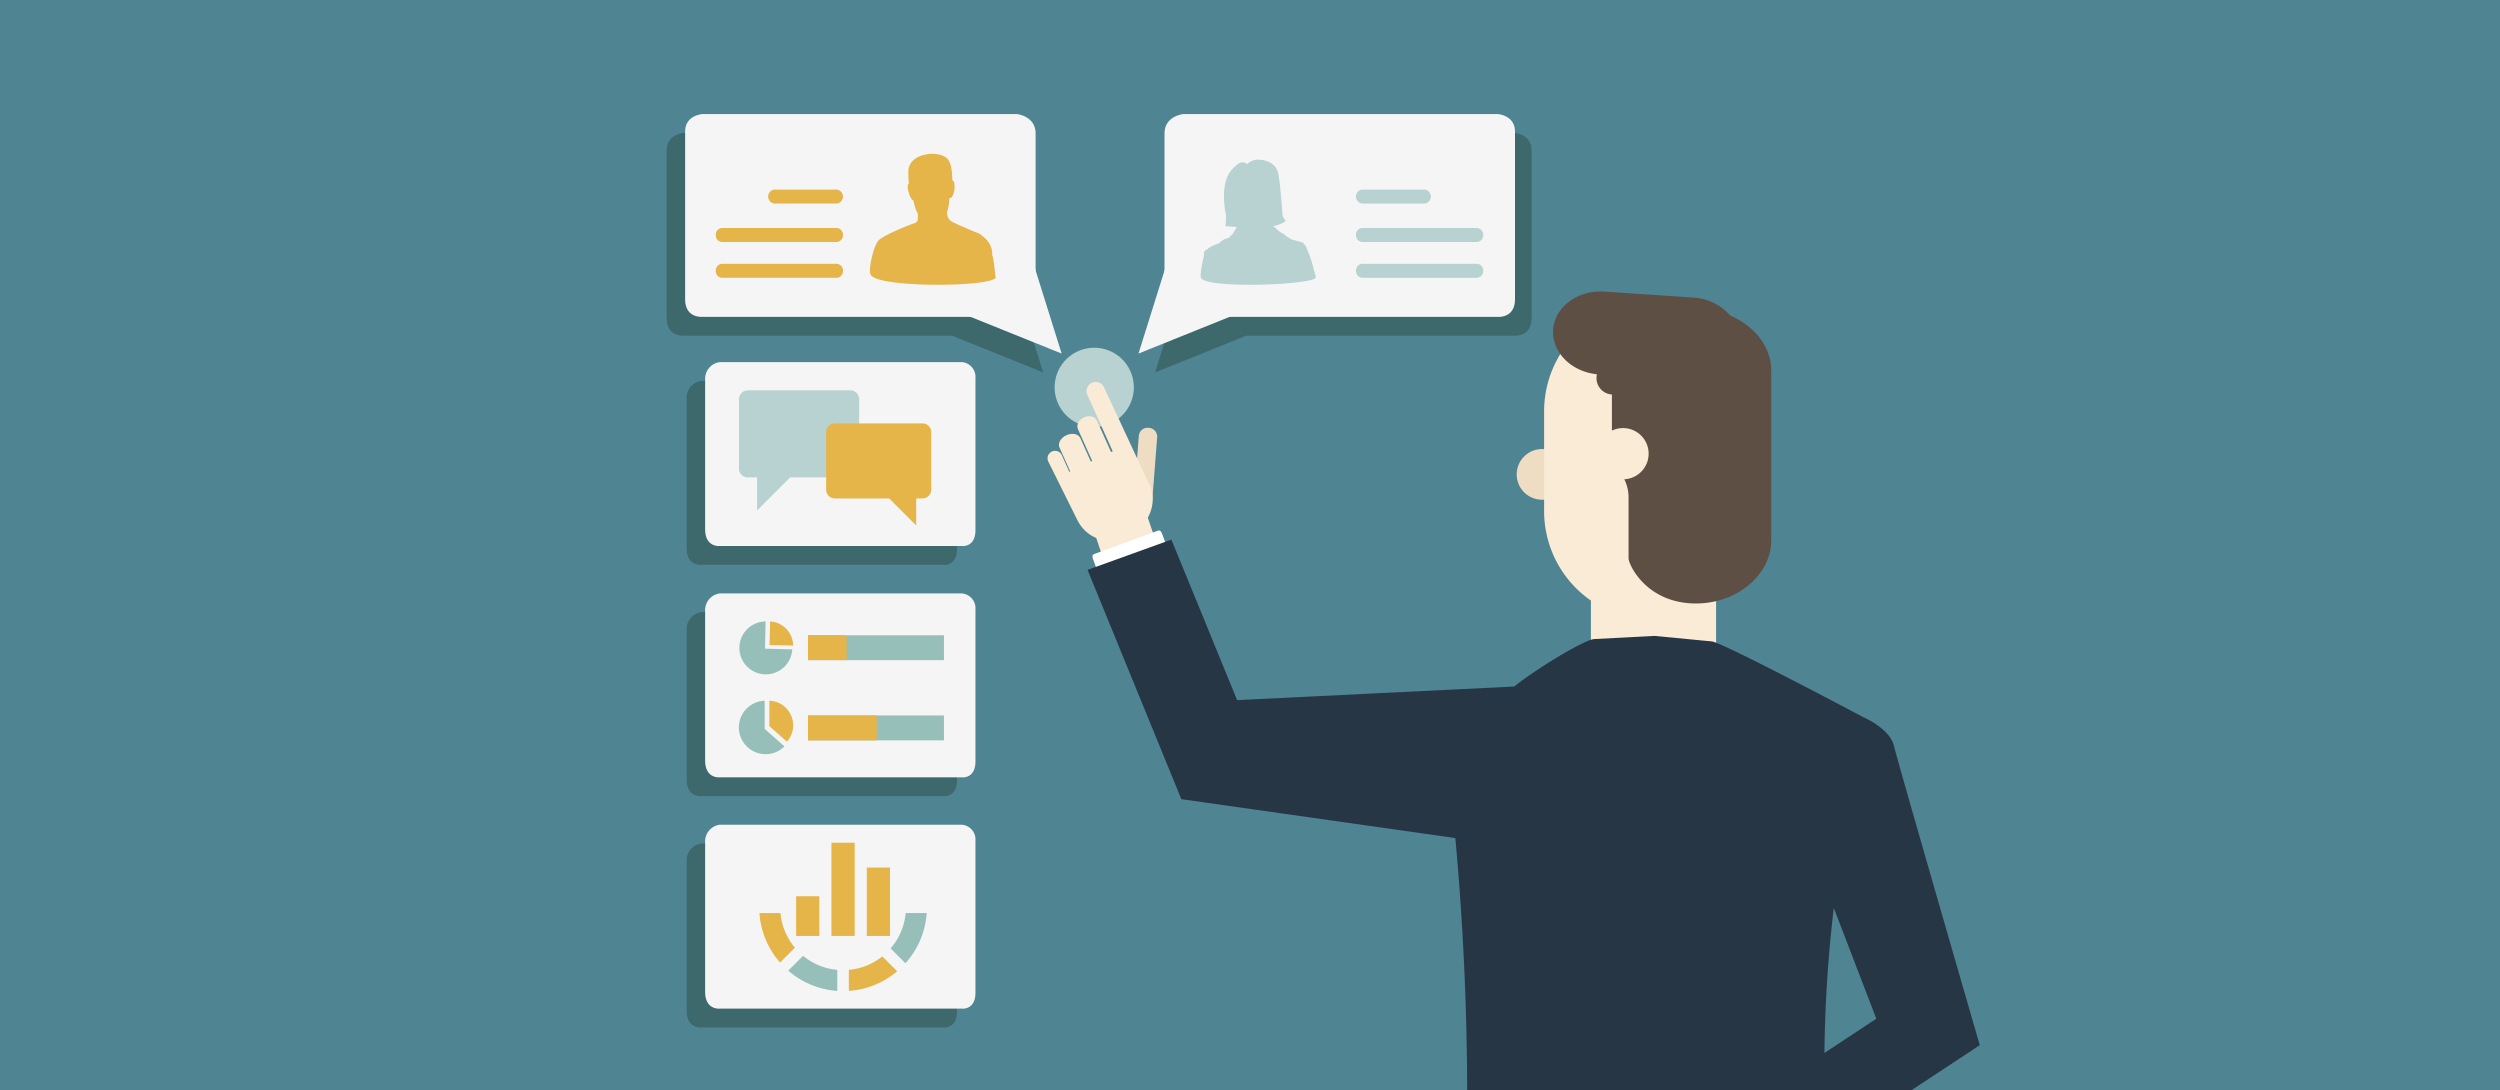 <svg xmlns="http://www.w3.org/2000/svg" xmlns:xlink="http://www.w3.org/1999/xlink" width="803.116" height="350.22" viewBox="0 0 803.116 350.22">
  <rect x="0" y="0" width="803.116" height="350.22" fill="#808080" stroke="none"/>
  <defs>
    <linearGradient id="linear-gradient" x1="37.189" y1="1496.789" x2="37.335" y2="1496.789" gradientUnits="objectBoundingBox">
      <stop offset="0" stop-color="#e8e3d5"/>
      <stop offset="0.036" stop-color="#e6e1d3"/>
      <stop offset="1" stop-color="#cec8b5"/>
    </linearGradient>
  </defs>
  <g id="Grupo_3431" data-name="Grupo 3431" transform="translate(-298.39 -6120.964)">
    <rect id="Rectángulo_2263" data-name="Rectángulo 2263" width="803.116" height="350.219" transform="translate(298.39 6120.964)" fill="#4f8493"/>
    <path id="Trazado_12197" data-name="Trazado 12197" d="M2164.448,6252.394a12.72,12.72,0,1,1,12.72,12.721A12.721,12.721,0,0,1,2164.448,6252.394Z" transform="translate(-1527.257 -7)" fill="#b8d1d1"/>
    <g id="Grupo_2255" data-name="Grupo 2255" transform="translate(-1527.257 -7)">
      <path id="Trazado_12198" data-name="Trazado 12198" d="M2312.884,6280.361a8.138,8.138,0,0,1,8.138-8.137h5.425a8.136,8.136,0,0,1,8.136,8.137h0a8.136,8.136,0,0,1-8.136,8.137h-5.425a8.138,8.138,0,0,1-8.138-8.137Z" fill="#efddc3"/>
      <path id="Trazado_12199" data-name="Trazado 12199" d="M2321.687,6260.278a35.062,35.062,0,1,1,70.123,0v4.474c.513-.149.513,16.655,0,16.5v10.892a35.017,35.017,0,0,1-14.875,28.642v19.17H2336.72v-19.053a35.009,35.009,0,0,1-15.033-28.759Z" fill="#f9ebd6"/>
      <g id="Grupo_2254" data-name="Grupo 2254">
        <g id="Grupo_2252" data-name="Grupo 2252">
          <g id="Grupo_2251" data-name="Grupo 2251">
            <path id="Trazado_12200" data-name="Trazado 12200" d="M2171.933,6265.829c-.6-1.343.271-3.042,1.959-3.8h0c1.683-.756,3.541-.28,4.143,1.063l8.241,18.346c.6,1.342-.277,3.048-1.962,3.8h0c-1.686.755-3.543.285-4.148-1.06Z" fill="#f9ebd6"/>
            <path id="Trazado_12201" data-name="Trazado 12201" d="M2165.993,6271.7c-.6-1.34.409-3.107,2.256-3.934h0c1.849-.832,3.839-.409,4.442.929l8.236,18.349c.6,1.341-.405,3.1-2.258,3.935h0c-1.846.829-3.834.412-4.439-.931Z" fill="#f9ebd6"/>
            <g id="Grupo_2250" data-name="Grupo 2250">
              <path id="Trazado_12202" data-name="Trazado 12202" d="M2191.5,6267.837a2.823,2.823,0,0,1,3.151-2.431h0a2.826,2.826,0,0,1,2.74,2.887l-1.55,20.049a2.819,2.819,0,0,1-3.147,2.431h0a2.814,2.814,0,0,1-2.741-2.881Z" fill="#efddc3"/>
            </g>
            <path id="Trazado_12203" data-name="Trazado 12203" d="M2171.643,6294.835l-9.146-18.415a2.41,2.41,0,1,1,4.373-1.962l2.279,5.071,13.948-6.59c0-.01,0-.012-.009-.028l-8.235-18.344a2.949,2.949,0,0,1,5.355-2.407l14.688,31.532c2.851,5.942-.273,13.362-6.97,16.57S2174.489,6300.777,2171.643,6294.835Z" fill="#f9ebd6"/>
          </g>
          <path id="Trazado_12204" data-name="Trazado 12204" d="M2199.223,6308.535l-5.211-15.332-16.562,6.508,7.83,23.35,1.148-.38Z" fill="#f9ebd6"/>
        </g>
        <g id="Grupo_2253" data-name="Grupo 2253">
          <rect id="Rectángulo_2265" data-name="Rectángulo 2265" width="20.045" height="2.934" transform="translate(2178.18 6306.235) rotate(-20.045)" fill="url(#linear-gradient)"/>
          <path id="Trazado_12205" data-name="Trazado 12205" d="M2176.819,6307.683c.6,1.71,1.389,3.79,1.389,3.79l22.19-8.144s-1.013-2.765-1.313-3.573-.623-1.658-1.565-1.29-19.285,7.054-20.011,7.347S2176.286,6306.216,2176.819,6307.683Z" fill="#fff"/>
        </g>
      </g>
      <path id="Trazado_12206" data-name="Trazado 12206" d="M2324.587,6233.9c.5-7.355,7.9-12.846,16.541-12.263l28.5,1.925a16.816,16.816,0,0,1,11.783,5.714c7.889,3.439,13.235,10.069,13.235,17.685V6301.6c0,11.152-11.472,20.879-25.589,20.194-14.892-.724-20.241-12.559-20.241-14.48v-19.55a13.066,13.066,0,0,0-1.37-5.838,8.225,8.225,0,1,0-3.978-15.624v-11.61a5.268,5.268,0,0,1-4.81-6.495C2330.355,6247.336,2324.1,6241.063,2324.587,6233.9Z" fill="#5e4f44"/>
      <path id="Trazado_12207" data-name="Trazado 12207" d="M2175.019,6311.032l26.929-9.721,21.125,51.567,88.989-4.368c7.861-6.232,23-15.254,25.818-15.254l18.891-.995h.5l18.142,1.74c3.047,0,48.868,24.389,48.868,24.389s8.379,3.524,9.779,9.147c1.839,7.387,27.592,96.2,27.592,96.2l-.173.05.016.027-21.783,14.373H2296.967c-.06-32.043-1.873-60.1-3.8-80.993L2205.21,6384.7l0-.026-.056.028Zm253.387,144.19-13.665-35.591a435.231,435.231,0,0,0-3,46.588Z" fill="#273644"/>
    </g>
    <g id="Grupo_2257" data-name="Grupo 2257" transform="translate(-1527.257 -7)">
      <path id="Trazado_12208" data-name="Trazado 12208" d="M2312,6170.642H2211.186s-6.11.531-6.11,6.286v43.965l-8.357,26.693,29.29-11.8H2312s5.664.62,5.664-5.665v-53.817C2317.666,6170.906,2312,6170.642,2312,6170.642Z" fill="#3d686c"/>
      <g id="Grupo_2256" data-name="Grupo 2256">
        <path id="Trazado_12209" data-name="Trazado 12209" d="M2160.757,6247.586l-8.359-26.693v-43.965c0-5.755-6.108-6.286-6.108-6.286H2045.472s-5.665.264-5.665,5.665v53.817c0,6.285,5.665,5.665,5.665,5.665h85.995Z" fill="#3d686c"/>
        <path id="Trazado_12210" data-name="Trazado 12210" d="M2128.705,6324.637h-77.758a5.41,5.41,0,0,0-4.712,5.7v48c0,5.861,4.642,5.379,4.642,5.379h77.828s4.369.564,4.369-5.139v-48.8A4.761,4.761,0,0,0,2128.705,6324.637Z" fill="#3d686c"/>
        <path id="Trazado_12211" data-name="Trazado 12211" d="M2128.705,6398.941h-77.758a5.412,5.412,0,0,0-4.712,5.7v48c0,5.861,4.642,5.379,4.642,5.379h77.828s4.369.564,4.369-5.137v-48.8A4.763,4.763,0,0,0,2128.705,6398.941Z" fill="#3d686c"/>
        <path id="Trazado_12212" data-name="Trazado 12212" d="M2128.705,6250.332h-77.758a5.41,5.41,0,0,0-4.712,5.7v48c0,5.861,4.642,5.379,4.642,5.379h77.828s4.369.563,4.369-5.138v-48.8A4.76,4.76,0,0,0,2128.705,6250.332Z" fill="#3d686c"/>
      </g>
    </g>
    <g id="Grupo_2264" data-name="Grupo 2264" transform="translate(-1527.257 -7)">
      <g id="Grupo_2258" data-name="Grupo 2258">
        <path id="Trazado_12213" data-name="Trazado 12213" d="M2051.408,6164.6h100.818s6.108.531,6.108,6.285v52.929a5.467,5.467,0,0,1-6.018,5.932H2051.408s-5.665.621-5.665-5.664v-53.818C2045.743,6164.865,2051.408,6164.6,2051.408,6164.6Z" fill="#f5f5f5"/>
        <path id="Trazado_12214" data-name="Trazado 12214" d="M2157.994,6213.766l8.7,27.779-30.3-12.206Z" fill="#f5f5f5"/>
      </g>
      <path id="Trazado_12215" data-name="Trazado 12215" d="M2124.3,6177.387c-2.652.342-6.026,1.252-6.821,4.93a25.121,25.121,0,0,0,.168,4.55c-.285,0-.57.74-.226,2.446.112.285.625,2.731,1.648,3.014.058.285.74,3.47,1.367,4.04a8.711,8.711,0,0,1,.056,1.7c-.019.93-.1,1.384-1.935,1.877-.454.171-9.611,3.7-10.863,5.461s-2.051,5.322-2.338,7.085-.439,3,.035,3.8c2.472,4.178,38.413,3.941,40.118.872-.282-1.537-.615-6.3-1.015-6.921s.908-3.866-4.436-7.337a38.246,38.246,0,0,1-3.642-1.477c-1.308-.627-3.014-1.2-3.353-1.48-.948-.569-2.96-.835-3.129-3.3a1.927,1.927,0,0,1,.206-1.326,20.333,20.333,0,0,0,.531-3.792c.458.114.74.057,1.309-1.423s.38-4.283-.36-4.112c-.114-.684,0-4.246-1.024-6.1C2129.729,6177.843,2126.96,6177.273,2124.3,6177.387Z" fill="#e6b54a"/>
      <g id="Grupo_2263" data-name="Grupo 2263">
        <g id="Grupo_2262" data-name="Grupo 2262">
          <g id="Grupo_2259" data-name="Grupo 2259">
            <path id="Trazado_12216" data-name="Trazado 12216" d="M2055.576,6214.961a2.139,2.139,0,0,0,2.011,2.245h36.854a2.136,2.136,0,0,0,2.009-2.245h0a2.136,2.136,0,0,0-2.009-2.244h-36.854a2.139,2.139,0,0,0-2.011,2.244Z" fill="#e6b54a"/>
          </g>
          <g id="Grupo_2260" data-name="Grupo 2260">
            <path id="Trazado_12217" data-name="Trazado 12217" d="M2055.576,6203.457a2.14,2.14,0,0,0,2.011,2.245h36.854a2.137,2.137,0,0,0,2.009-2.245h0a2.136,2.136,0,0,0-2.009-2.245h-36.854a2.139,2.139,0,0,0-2.011,2.245Z" fill="#e6b54a"/>
          </g>
          <g id="Grupo_2261" data-name="Grupo 2261">
            <path id="Trazado_12218" data-name="Trazado 12218" d="M2094.441,6188.866h-20.018a2.258,2.258,0,0,0,0,4.49h20.018a2.259,2.259,0,0,0,0-4.49Z" fill="#e6b54a"/>
          </g>
        </g>
      </g>
    </g>
    <g id="Grupo_2270" data-name="Grupo 2270" transform="translate(-1527.257 -7)">
      <path id="Trazado_12219" data-name="Trazado 12219" d="M2134.641,6318.6h-77.758a5.41,5.41,0,0,0-4.712,5.7v48c0,5.862,4.642,5.38,4.642,5.38h77.828s4.369.563,4.369-5.139v-48.8A4.762,4.762,0,0,0,2134.641,6318.6Z" fill="#f5f5f5"/>
      <g id="Grupo_2269" data-name="Grupo 2269">
        <g id="Grupo_2265" data-name="Grupo 2265">
          <rect id="Rectángulo_2266" data-name="Rectángulo 2266" width="43.68" height="7.997" transform="translate(2085.209 6332.036)" fill="#97bfba"/>
          <rect id="Rectángulo_2267" data-name="Rectángulo 2267" width="12.416" height="7.997" transform="translate(2085.209 6332.036)" fill="#e6b54a"/>
        </g>
        <g id="Grupo_2266" data-name="Grupo 2266">
          <rect id="Rectángulo_2268" data-name="Rectángulo 2268" width="43.68" height="7.997" transform="translate(2085.209 6357.805)" fill="#97bfba"/>
          <rect id="Rectángulo_2269" data-name="Rectángulo 2269" width="22.073" height="7.997" transform="translate(2085.209 6357.805)" fill="#e6b54a"/>
        </g>
        <g id="Grupo_2267" data-name="Grupo 2267">
          <path id="Trazado_12220" data-name="Trazado 12220" d="M2072.8,6361.23l5.645,4.987a7.9,7.9,0,0,0-5.645-13.152Z" fill="#e6b54a"/>
          <path id="Trazado_12221" data-name="Trazado 12221" d="M2071.3,6362.126h-.007v-9.061a8.592,8.592,0,1,0,6.364,14.678Z" fill="#97bfba"/>
        </g>
        <g id="Grupo_2268" data-name="Grupo 2268">
          <path id="Trazado_12222" data-name="Trazado 12222" d="M2072.863,6335.173l.176-7.579a7.835,7.835,0,0,1,7.4,7.754Z" fill="#e6b54a"/>
          <path id="Trazado_12223" data-name="Trazado 12223" d="M2071.409,6335.828l-.012.531.531.012,8.23.191a8.5,8.5,0,1,1-8.56-8.964Z" fill="#97bfba"/>
        </g>
      </g>
    </g>
    <g id="Grupo_2281" data-name="Grupo 2281" transform="translate(-1527.257 -7)">
      <path id="Trazado_12224" data-name="Trazado 12224" d="M2134.641,6392.9h-77.758a5.412,5.412,0,0,0-4.712,5.7v48c0,5.861,4.642,5.379,4.642,5.379h77.828s4.369.564,4.369-5.137v-48.806A4.762,4.762,0,0,0,2134.641,6392.9Z" fill="#f5f5f5"/>
      <g id="Grupo_2280" data-name="Grupo 2280">
        <g id="Grupo_2274" data-name="Grupo 2274">
          <g id="Grupo_2273" data-name="Grupo 2273">
            <path id="Trazado_12225" data-name="Trazado 12225" d="M2094.624,6439.536v6.75a26.816,26.816,0,0,1-15.758-6.5l4.773-4.772A20.108,20.108,0,0,0,2094.624,6439.536Z" fill="#97bfba"/>
            <path id="Trazado_12226" data-name="Trazado 12226" d="M2116.589,6421.279h6.751a26.811,26.811,0,0,1-6.814,16.125l-4.771-4.771A20.1,20.1,0,0,0,2116.589,6421.279Z" fill="#97bfba"/>
            <g id="Grupo_2271" data-name="Grupo 2271">
              <path id="Trazado_12227" data-name="Trazado 12227" d="M2109.08,6435.2l4.785,4.78a26.787,26.787,0,0,1-15.533,6.3v-6.75A20.085,20.085,0,0,0,2109.08,6435.2Z" fill="#e6b54a"/>
            </g>
            <g id="Grupo_2272" data-name="Grupo 2272">
              <path id="Trazado_12228" data-name="Trazado 12228" d="M2076.368,6421.279a20.1,20.1,0,0,0,4.64,11.126l-4.772,4.773a26.82,26.82,0,0,1-6.618-15.9Z" fill="#e6b54a"/>
            </g>
          </g>
        </g>
        <g id="Grupo_2279" data-name="Grupo 2279">
          <g id="Grupo_2278" data-name="Grupo 2278">
            <g id="Grupo_2275" data-name="Grupo 2275">
              <rect id="Rectángulo_2270" data-name="Rectángulo 2270" width="7.462" height="12.75" transform="translate(2081.401 6415.883)" fill="#e6b54a"/>
            </g>
            <g id="Grupo_2276" data-name="Grupo 2276">
              <rect id="Rectángulo_2271" data-name="Rectángulo 2271" width="7.463" height="29.954" transform="translate(2092.748 6398.679)" fill="#e6b54a"/>
            </g>
            <g id="Grupo_2277" data-name="Grupo 2277">
              <rect id="Rectángulo_2272" data-name="Rectángulo 2272" width="7.463" height="21.973" transform="translate(2104.098 6406.66)" fill="#e6b54a"/>
            </g>
          </g>
        </g>
      </g>
    </g>
    <g id="Grupo_2284" data-name="Grupo 2284" transform="translate(-1527.257 -7)">
      <path id="Trazado_12229" data-name="Trazado 12229" d="M2134.641,6244.291h-77.758a5.409,5.409,0,0,0-4.712,5.7v48c0,5.861,4.642,5.378,4.642,5.378h77.828s4.369.564,4.369-5.137v-48.8A4.76,4.76,0,0,0,2134.641,6244.291Z" fill="#f5f5f5"/>
      <g id="Grupo_2283" data-name="Grupo 2283">
        <g id="Grupo_2282" data-name="Grupo 2282">
          <path id="Trazado_12230" data-name="Trazado 12230" d="M2098.751,6253.36h-32.8a2.835,2.835,0,0,0-2.9,2.893v22.191a2.834,2.834,0,0,0,2.9,2.891h2.894v10.612l10.613-10.612h19.292a2.835,2.835,0,0,0,2.9-2.891v-22.191A2.835,2.835,0,0,0,2098.751,6253.36Z" fill="#b8d1d1"/>
          <path id="Trazado_12231" data-name="Trazado 12231" d="M2121.908,6263.972h-27.981a2.833,2.833,0,0,0-2.893,2.893V6285.2a2.833,2.833,0,0,0,2.893,2.892h17.368l8.683,8.684v-8.684h1.93a2.834,2.834,0,0,0,2.9-2.892v-18.331A2.835,2.835,0,0,0,2121.908,6263.972Z" fill="#e6b54a"/>
        </g>
      </g>
    </g>
    <g id="Grupo_2291" data-name="Grupo 2291" transform="translate(-1527.257 -7)">
      <g id="Grupo_2285" data-name="Grupo 2285">
        <path id="Trazado_12232" data-name="Trazado 12232" d="M2306.669,6164.6H2205.853s-6.11.531-6.11,6.285v52.929a5.468,5.468,0,0,0,6.019,5.932h100.907s5.664.621,5.664-5.664v-53.818C2312.333,6164.865,2306.669,6164.6,2306.669,6164.6Z" fill="#f5f5f5"/>
        <path id="Trazado_12233" data-name="Trazado 12233" d="M2200.083,6213.766l-8.7,27.779,30.3-12.206Z" fill="#f5f5f5"/>
      </g>
      <g id="Grupo_2288" data-name="Grupo 2288">
        <g id="Grupo_2287" data-name="Grupo 2287">
          <g id="Grupo_2286" data-name="Grupo 2286">
            <path id="Trazado_12234" data-name="Trazado 12234" d="M2211.43,6217.143c1.124,3.709,36.015,2.372,36.89,0,.128-.349-.543-2.038-.8-3.382a33.434,33.434,0,0,0-1.989-5.694,3.04,3.04,0,0,0-1.068-1.769.879.879,0,0,0-.176-.363c-.185-.162-2.976-.779-3.89-1.129-.323-.191-1.442-.945-2.075-1.313a2.081,2.081,0,0,1,.075-.215,7.742,7.742,0,0,1-2.7-1.777,3.7,3.7,0,0,0-1.187-.894,9.368,9.368,0,0,0,4.2-1.663,4.651,4.651,0,0,1-1.058-1.853c0-.321-.883-12.671-1.608-14.2a5.036,5.036,0,0,0-2.715-2.844,6.91,6.91,0,0,0-3.008-.757,4.909,4.909,0,0,0-2.5.363,5.644,5.644,0,0,0-1.6,1.078s-.582-1.122-2.581-.313a16.46,16.46,0,0,0-2.174,1.932c-3.963,4.258-2.254,12.729-2.254,13.211s.242,1.127.322,1.773a27.785,27.785,0,0,1-.237,3.272s2.487.273,3.766.25a3.651,3.651,0,0,0-.662,1,7.726,7.726,0,0,1-2.055,2.5c.012.015.027.03.04.048a5.073,5.073,0,0,0-2.967,1.589c-.266.239-2.949.921-3.9,2.07a1.4,1.4,0,0,0-1.066,1.69C2212.409,6210.111,2211.033,6215.83,2211.43,6217.143Z" fill="#b8d1d1"/>
          </g>
        </g>
      </g>
      <g id="Grupo_2290" data-name="Grupo 2290">
        <g id="Grupo_2289" data-name="Grupo 2289">
          <path id="Trazado_12235" data-name="Trazado 12235" d="M2302.128,6214.961a2.137,2.137,0,0,1-2.01,2.245h-36.852a2.139,2.139,0,0,1-2.011-2.245h0a2.138,2.138,0,0,1,2.011-2.245h36.852a2.137,2.137,0,0,1,2.01,2.245Z" fill="#b8d1d1"/>
          <path id="Trazado_12236" data-name="Trazado 12236" d="M2302.128,6203.456a2.137,2.137,0,0,1-2.01,2.245h-36.852a2.138,2.138,0,0,1-2.011-2.245h0a2.139,2.139,0,0,1,2.011-2.245h36.852a2.137,2.137,0,0,1,2.01,2.245Z" fill="#b8d1d1"/>
          <path id="Trazado_12237" data-name="Trazado 12237" d="M2263.266,6188.865h20.016a2.258,2.258,0,0,1,0,4.49h-20.016a2.258,2.258,0,0,1,0-4.49Z" fill="#b8d1d1"/>
        </g>
      </g>
    </g>
  </g>
</svg>
